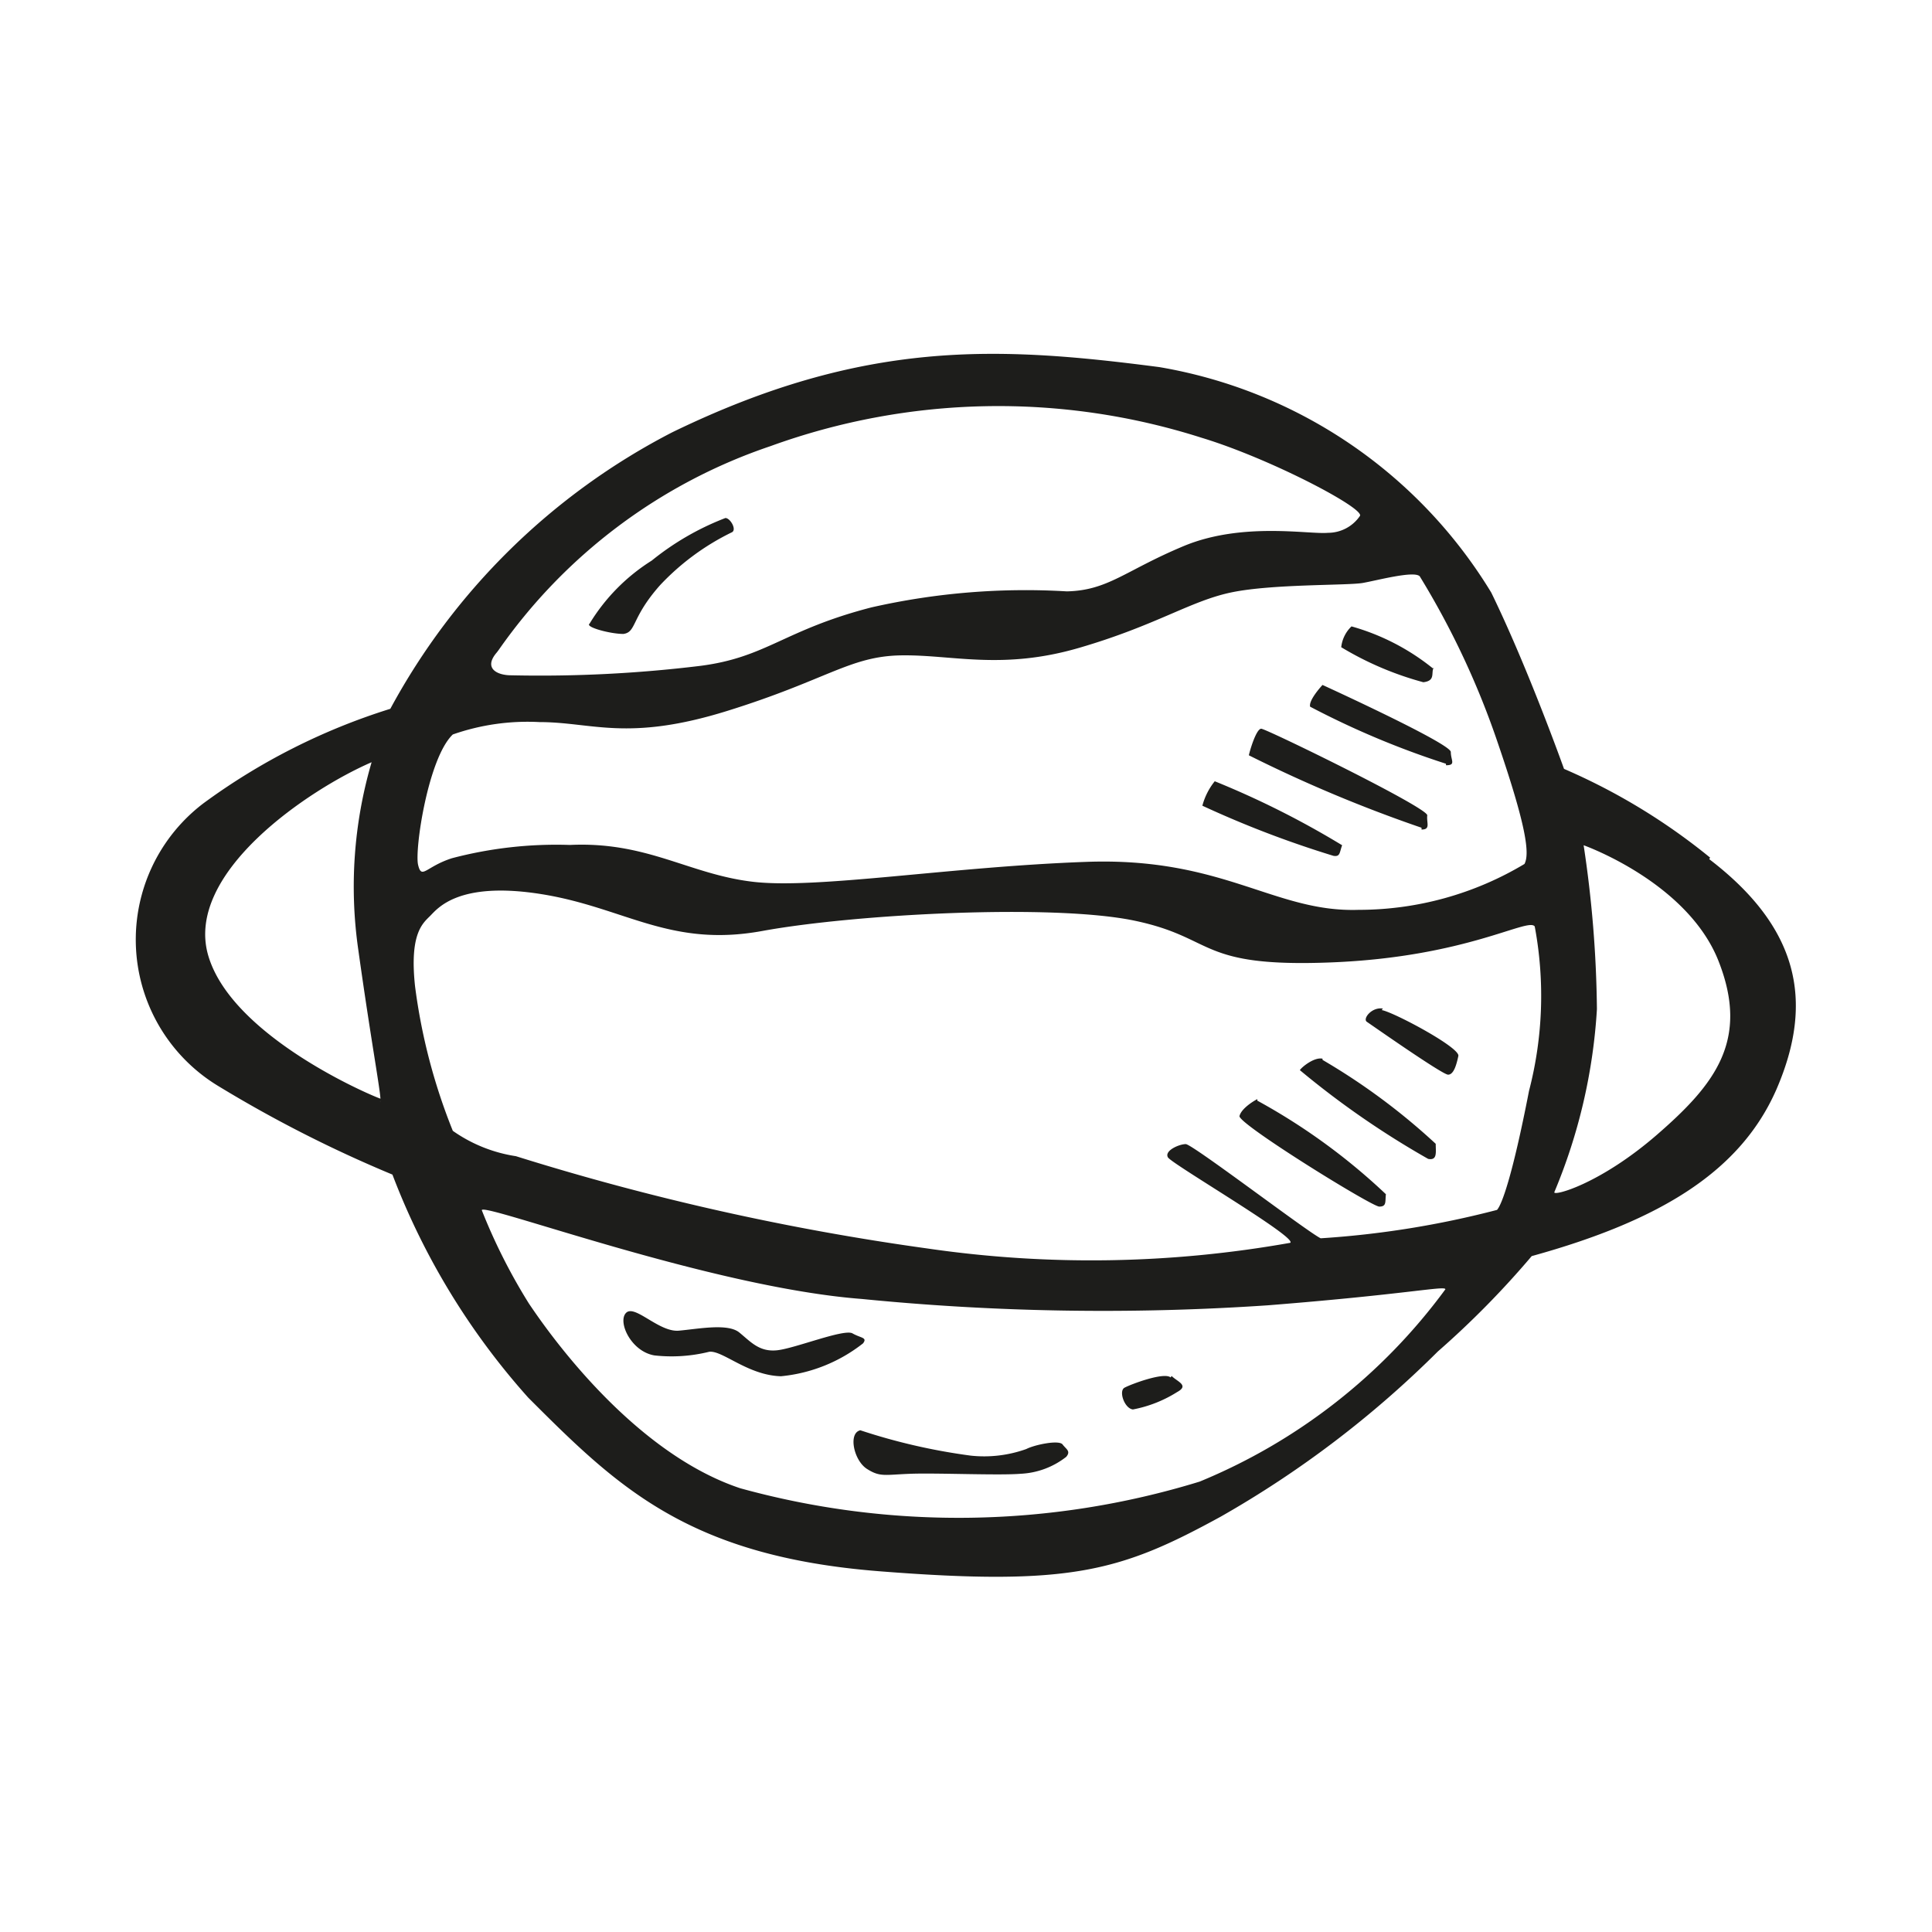 <?xml version="1.0" ?><svg data-name="Layer 1" height="64" id="Layer_1" viewBox="0 0 64 64" width="64" xmlns="http://www.w3.org/2000/svg"><defs><style>.cls-1{fill:#1d1d1b;}</style></defs><title/><g id="uranus"><path class="cls-1" d="M20.65,21c.44-.06.25-.53,1.22-1.62a8.15,8.15,0,0,1,2.38-1.75c.16-.09-.06-.47-.22-.47a9,9,0,0,0-2.44,1.41,6.37,6.37,0,0,0-2.06,2.09C19.37,20.77,20.21,21,20.65,21Zm26.84,1.16a7.54,7.54,0,0,0-2.72-1.41,1.12,1.12,0,0,0-.34.69,10.6,10.6,0,0,0,2.72,1.16C47.56,22.55,47.4,22.3,47.49,22.11Zm.41,3.19c.34,0,.16-.16.16-.44s-4.25-2.22-4.25-2.22-.47.5-.41.72A28.26,28.26,0,0,0,47.9,25.3Zm-.81,2.13c.31,0,.16-.22.19-.47s-5.34-2.87-5.5-2.87-.37.69-.41.88A46.25,46.25,0,0,0,47.09,27.42ZM44.46,28a29.32,29.32,0,0,0-4.22-2.12,2.19,2.19,0,0,0-.41.81,33.88,33.88,0,0,0,4.34,1.66C44.4,28.39,44.37,28.24,44.46,28Zm-2.81,8.41c-.12.06-.53.31-.59.56s4.38,3,4.63,3,.19-.16.22-.41A20.5,20.5,0,0,0,41.65,36.46Zm2.16-1.34c-.28-.06-.7.29-.75.38a28.89,28.89,0,0,0,4.25,2.94c.31.06.25-.22.25-.5A21.37,21.37,0,0,0,43.81,35.11Zm2-1.66c-.37-.06-.68.34-.53.44s2.5,1.75,2.69,1.75.28-.34.34-.62S46.15,33.52,45.77,33.46Zm10.84-5a20.49,20.49,0,0,0-4.84-2.94s-1.19-3.34-2.41-5.84a16,16,0,0,0-11-7.47c-5.31-.69-9.75-.94-16.13,2.16a22.14,22.14,0,0,0-9.34,9.16,21,21,0,0,0-6.19,3.13A5.67,5.67,0,0,0,7.27,36,42.32,42.32,0,0,0,13,38.91a23.72,23.72,0,0,0,4.5,7.39c2.94,2.94,5.28,5.25,11.63,5.75s8,0,11.31-1.81a34,34,0,0,0,7.19-5.47,29.7,29.7,0,0,0,3.11-3.16c4.31-1.19,6.93-2.83,8.11-5.53C60.12,33.14,59.56,30.71,56.62,28.46Zm-44,8c-.09,0-4.94-2-5.75-4.75s3.37-5.53,5.41-6.41a14.65,14.65,0,0,0-.44,6.22C12.34,34.83,12.68,36.52,12.59,36.49Zm3.87-14.88a18,18,0,0,1,9-6.75,22.13,22.13,0,0,1,14.28-.28c2.28.69,5.41,2.34,5.25,2.59a1.28,1.28,0,0,1-1.06.56c-.62.06-2.84-.37-4.78.44s-2.5,1.47-3.87,1.5a23.08,23.08,0,0,0-6.47.53c-2.91.75-3.47,1.66-5.69,1.94a43.81,43.81,0,0,1-6.25.31C16.47,22.37,16,22.14,16.46,21.61ZM15,24.33a7.5,7.5,0,0,1,2.87-.41c1.75,0,2.91.66,6.22-.37s4.06-1.81,5.75-1.84,3.34.5,5.91-.25,3.69-1.56,5.06-1.84,3.84-.22,4.34-.31,1.69-.41,1.88-.22a27.33,27.33,0,0,1,2.59,5.53c.94,2.75,1.06,3.66.88,4A10.69,10.69,0,0,1,45,30.14c-2.78.09-4.47-1.75-9-1.59s-8.94.91-11.06.66-3.5-1.34-6.06-1.22a13.58,13.58,0,0,0-3.91.44c-.87.28-1,.72-1.12.22S14.18,25.11,15,24.33ZM39.74,49.08a27.18,27.18,0,0,1-15.22.22c-3.75-1.25-6.62-5.56-7-6.12a19.11,19.11,0,0,1-1.56-3.09c0-.28,7.59,2.56,12.59,2.94A81,81,0,0,0,42,43.24c4.66-.37,5.88-.66,5.88-.53A19.11,19.11,0,0,1,39.74,49.08ZM50.65,36.14c-.56,2.88-.91,3.78-1.06,3.94a30.86,30.86,0,0,1-5.84.94c-.41-.19-4.25-3.12-4.47-3.12s-.72.22-.59.44S43,41,42.74,41.17a37.62,37.62,0,0,1-12,.19A84.25,84.25,0,0,1,17.09,38.3,4.9,4.9,0,0,1,15,37.46a19.42,19.42,0,0,1-1.25-4.78c-.19-1.75.25-2.09.5-2.34s.94-1.16,3.69-.72,4.25,1.78,7.31,1.22,9.63-.91,12.34-.34,2.06,1.56,6.53,1.38,6.5-1.5,6.72-1.19A12.5,12.5,0,0,1,50.65,36.14Zm4.25,1.44c-1.91,1.66-3.47,2.06-3.41,1.91a18.51,18.51,0,0,0,1.41-6.06A38.49,38.49,0,0,0,52.46,28s3.44,1.22,4.47,3.84S56.81,35.92,54.9,37.58ZM28.24,44.17c-.28-.16-1.91.5-2.5.56s-.87-.28-1.25-.59-1.34-.12-2-.06-1.46-.88-1.75-.59.16,1.28.94,1.41a5.17,5.17,0,0,0,1.81-.12c.44-.06,1.28.78,2.38.81a5.2,5.2,0,0,0,2.72-1.09C28.74,44.3,28.52,44.33,28.24,44.17ZM34,48a4.14,4.14,0,0,1-1.84.22,20,20,0,0,1-3.66-.84c-.41.09-.22,1,.22,1.28s.59.19,1.47.16,2.91.06,3.63,0a2.65,2.65,0,0,0,1.5-.56c.16-.19,0-.25-.12-.41S34.27,47.86,34,48Zm4.78-2.37c-.22-.19-1.33.23-1.53.34s0,.69.28.72A4.22,4.22,0,0,0,39,46.11C39.4,45.89,39,45.77,38.81,45.58Z"/></g></svg>